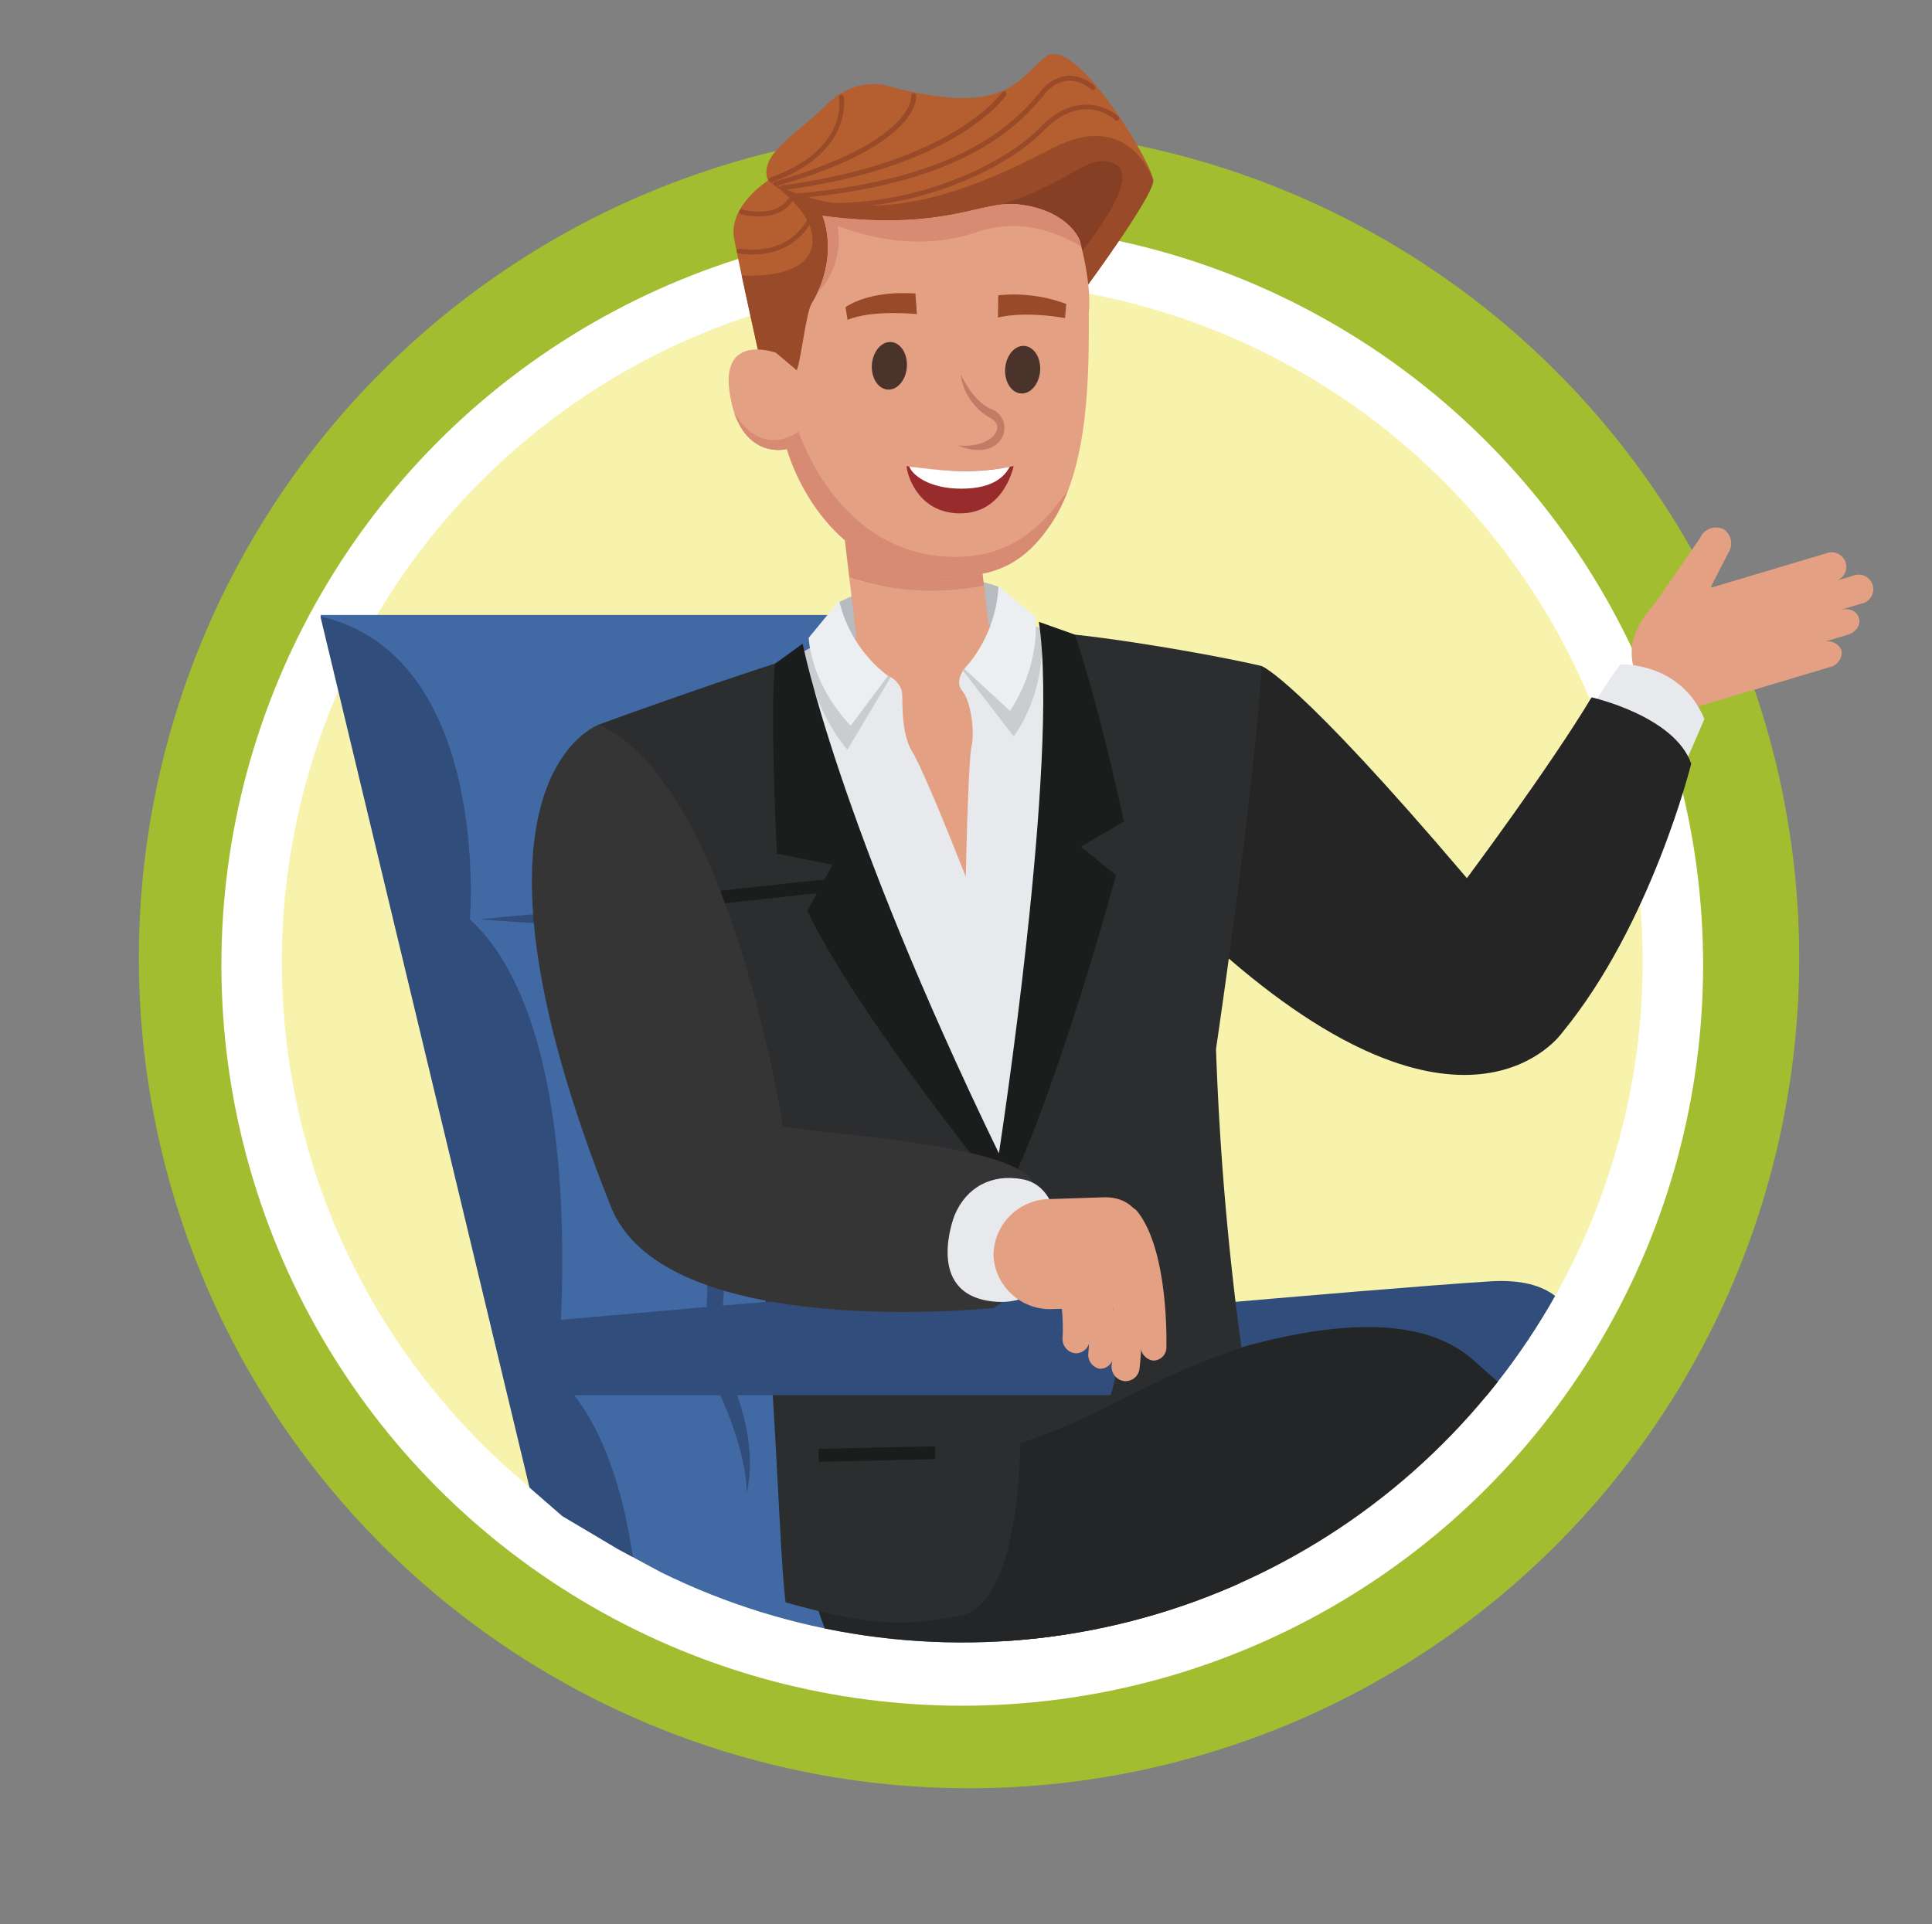 <svg xmlns="http://www.w3.org/2000/svg" xmlns:xlink="http://www.w3.org/1999/xlink" width="312.152" height="310.941" viewBox="0 0 312.152 310.941"><rect x="0" y="0" width="312.152" height="310.941" fill="#808080" stroke="none"/><defs><clipPath id="a"><path d="M354.864,9846.632c0-45.157-23.063-70.815,15.868-87.734,7.649-3.324,37.1-55.732,45.537-57.25,6.358-1.145,59.337-6.126,66.025-6.126,10.519,0,13.1,22.964,22.733,25.723,38.556,11.043,107.767,30.53,116.4,70.045,1.659,7.594-36.965,44.892-36.965,52.983,0,5.057-10.071,12.394-10.732,17.269a109.979,109.979,0,0,1-157.6,83.684l-6.909-3.724-9.039-5.361-7.993-6.964s-10.294,30.784-10.634,29.082-5.482-30.817-5.482-30.817l6.2-8.191A109.509,109.509,0,0,1,354.864,9846.632Z" fill="none"/></clipPath></defs><g transform="translate(-309.327 -9691.161)"><path d="M465.89,9711.875q-6.588,0-13.146.646t-13.02,1.931q-6.463,1.285-12.768,3.2t-12.393,4.434q-6.088,2.521-11.9,5.627t-11.29,6.767q-5.478,3.662-10.572,7.842t-9.753,8.84q-4.659,4.658-8.839,9.752t-7.841,10.572q-3.66,5.479-6.767,11.29t-5.627,11.9q-2.521,6.088-4.435,12.394t-3.2,12.768q-1.286,6.461-1.931,13.02T331.765,9846q0,6.587.646,13.146t1.931,13.02q1.285,6.463,3.2,12.768t4.435,12.394q2.521,6.086,5.627,11.9t6.767,11.29q3.662,5.479,7.841,10.572t8.839,9.752q4.66,4.661,9.753,8.84t10.572,7.842q5.48,3.659,11.29,6.767t11.9,5.627q6.087,2.521,12.393,4.434t12.768,3.2q6.462,1.286,13.02,1.932t13.146.646q6.589,0,13.147-.646t13.02-1.932q6.462-1.285,12.768-3.2t12.393-4.434q6.087-2.521,11.9-5.627t11.289-6.767q5.48-3.662,10.573-7.842t9.752-8.84q4.659-4.658,8.84-9.752t7.84-10.572q3.661-5.479,6.767-11.29t5.628-11.9q2.521-6.088,4.434-12.394t3.2-12.768q1.285-6.461,1.932-13.02t.646-13.146q0-6.589-.646-13.147t-1.932-13.02q-1.285-6.463-3.2-12.768t-4.434-12.394q-2.522-6.086-5.628-11.9t-6.767-11.29q-3.66-5.479-7.84-10.572t-8.84-9.752q-4.659-4.661-9.752-8.84t-10.573-7.842q-5.478-3.659-11.289-6.767t-11.9-5.627q-6.089-2.521-12.393-4.434t-12.768-3.2q-6.462-1.286-13.02-1.931T465.89,9711.875Z" fill="#a3bd31"/><circle cx="119.699" cy="119.699" r="119.699" transform="translate(345.099 9727.394)" fill="#fff"/><g opacity="0.5"><circle cx="109.934" cy="109.934" r="109.934" transform="translate(309.327 9846.632) rotate(-45)" fill="#f2e75a"/></g><g clip-path="url(#a)"><ellipse cx="126.963" cy="8.894" rx="126.963" ry="8.894" transform="translate(371.665 10067.157)" opacity="0.1"/><path d="M606.848,9796.225a2.414,2.414,0,0,0-3.105-1.257l4.01-1.2c1.384-.414,2.281-1.5,1.908-2.754s-1.722-1.671-3.106-1.258l3.509-1.048a2.367,2.367,0,1,0-1.347-4.512l-3.008.9a2.367,2.367,0,1,0-1.347-4.512l-18.7,5.583,2.99-5.828a2.707,2.707,0,0,0-.97-3.73l-.069-.006a2.787,2.787,0,0,0-3.614,1.521l-7.271,10.5c-2.384,2.759-4.73,6.1-3.376,10.635a8.787,8.787,0,0,0,11.03,5.855l4.512-1.348,3.259-.973,12.782-3.818A2.41,2.41,0,0,0,606.848,9796.225Z" fill="#e4a083"/><path d="M580.776,9816.4l3.932-9.041c-3.814-9.285-13.554-8.844-13.554-8.844-1.854,2.331-3.713,5.606-5.281,7.769C569.462,9806.554,575.6,9808.331,580.776,9816.4Z" fill="#e7e9ed"/><path d="M513.146,9798.78s5.611,1.83,33.185,34.283c0,0,13.343-17.882,20.144-29.217,0,0,13.4,2.987,16.1,10.721,0,0-6.387,25.886-20.861,43.479,0,0-14.994,21.552-53.85-11.99C507.867,9846.057,503.694,9814.335,513.146,9798.78Z" fill="#252526"/><path d="M563.045,9916.818s7.169-19.876-12.964-18.6-83.27,7.053-83.27,7.053v11.5Z" fill="#314d7c"/><path d="M538.86,9994.769s9.85-27.307-17.811-25.551-114.4,9.688-114.4,9.688v15.806Z" fill="#314d7c"/><path d="M406.322,9978.986,361.1,9790.531h98.348s19.319,23.608,5.27,49.075c0,0,25.168,40.452,5.119,68.552,0,0,20.626,33.9,7.753,64.353Z" fill="#4169a3"/><path d="M412.049,9978.69s5.688-47.642-12.752-65.2c0,0,6.147-55.321-14.05-73.762,0,0,3.513-42.589-24.148-48.954l45.223,188.443Z" fill="#314d7c"/><path d="M461.862,9839.726s-6.207-.692-16.1-1.231c.939-3.678,3-14.7-2.559-25.111,0,0,3.256,17.523-.077,24.978-7.452-.359-16.647-.6-26.692-.433.621-4.218,1.349-14.794-4.776-24.224,0,0,4.493,16.307,2.241,24.277-8.6.205-17.755.726-26.918,1.744,0,0,11.931.966,26.731,1.538,1.93,3.453,7.3,13.785,7.471,22.082,0,0,2.762-8.331-4.258-21.966,8.573.288,17.854.42,26.209.149,1.782,4.027,5.854,14.207,5.337,22.125,0,0,3.46-8.062-2.372-22.24A102.785,102.785,0,0,0,461.862,9839.726Z" fill="#314d7c"/><path d="M468.009,9908s-7.372-.422-17.763-.384c1.353-3.472,4.91-14.7-.754-25.3,0,0,1.649,18.086-2.13,25.322-6.822.081-14.672.373-22.486,1.095.1-.31,4.62-14.123-3.156-26.1,0,0,4.145,19.686.088,26.372l.017.028a122.782,122.782,0,0,0-20.772,3.794s9.871-.048,22.556-.558c2.36,4.54,6.215,13,6.355,20.006,0,0,2.512-7.589-3.359-20.135,6.739-.3,14.082-.733,21.062-1.354,1.848,4.227,5.7,14.083,5.2,21.8,0,0,3.429-8-2.3-22.069A158.092,158.092,0,0,0,468.009,9908Z" fill="#314d7c"/><path d="M464.718,9994.563v64.872H453.3l-3.952-64.872Z" fill="#ccd6d5"/><path d="M514.091,10057.706l-103.259-5.738v10.083h103.1Z" fill="#99a1a0"/><path d="M497.865,10068.8a7.244,7.244,0,1,1,7.244,7.245A7.243,7.243,0,0,1,497.865,10068.8Z" fill="#323b39"/><path d="M412.688,10068.8a7.245,7.245,0,1,1,7.244,7.245A7.243,7.243,0,0,1,412.688,10068.8Z" fill="#323b39"/><path d="M442.105,10068.8a7.244,7.244,0,1,1,7.244,7.245A7.243,7.243,0,0,1,442.105,10068.8Z" fill="#323b39"/><path d="M464.718,9994.563v14.381l-13.867,10.332-1.5-24.713Z" fill="#99a1a0"/><path d="M522.5,9961.082s-5.993,17.439-51.508,10.813v-24.938h50.3Z" fill="#202122"/><path d="M594.152,9989.018s4.992,10.949,11.092,16.941l46.548-31.1s-5.36-11.105-25.645,2.479l-18.9-.1Z" fill="#2c2d2f"/><path d="M607.86,10009.873l15-10.021L621.231,9997a56.694,56.694,0,0,0,17.292-7.776c4.3-2.876,15.911-10.4,15.911-10.4l-2.642-3.957-46.548,31.1Z" fill="#1b1c1c"/><path d="M627.481,9976.5s5.493,6.736,21.377-4.369C648.858,9972.133,642.263,9967.067,627.481,9976.5Z" fill="#4a4b4d"/><path d="M613.023,9972.069s-1.481,20.055-25.547,23.978c0,0-45.589-40.257-61.4-54.5,0,0-37.612,31.854-56.315,32.056-28.963.311-31.668-33.667-31.663-45.472l23.538,1.44c25.46-13.677,68.813-33.545,85.64-18.715C567.858,9929,613.023,9972.069,613.023,9972.069Z" fill="#242526"/><path d="M522.007,10050.785s-1.931,11.789-.187,20.16H577.8s1.712-12.123-22.7-12.1l-15.663-10.587Z" fill="#2c2d2f"/><path d="M522.266,10075.653H539.86l.228-3.189a58.217,58.217,0,0,0,18.923,3.184c5.177,0,19.233.231,19.233.231v-4.934H522.266Z" fill="#1b1c1c"/><path d="M556.673,10058.98s.826,8.651,20.2,8.241C576.875,10067.222,574.206,10059.346,556.673,10058.98Z" fill="#4a4b4d"/><path d="M515.844,10051.552s17.369,5.185,32.541-1.405c0,0-2.286-58.94-1.783-72.187.712-18.707-2.937-39.2-19.43-36.806C504.032,9944.516,509.039,9977.837,515.844,10051.552Z" fill="#202122"/><path d="M470.66,9785.987s-11.069-4.688-25.737,2.451l-2.911,9.267,32.558-3.016Z" fill="#b7babe"/><path d="M473.971,9792.468s-13.3-1.717-31.126,2.883l22.867,46.919Z" fill="#e4a083"/><path d="M468.31,9785.771l1.548,12.854-21.3,2.566-2.015-16.725A42.193,42.193,0,0,0,468.31,9785.771Z" fill="#e4a083"/><path d="M446.548,9784.468l-1.553-12.882,21.3-2.564,2.018,16.75A42.193,42.193,0,0,1,446.548,9784.468Z" fill="#d78b73"/><path d="M452.778,9800.386a3.672,3.672,0,0,1,2.257,2.483c.243,1.112-.3,6.595,1.71,9.824s8.62,20.151,8.62,20.151.382-18.556.934-21.1-.155-7.341-1.484-8.926.325-3.576.325-3.576l8.208-8.291,8.634,3.644s6.43,39.171-9.44,94.105c0,0-29.929-51.425-39.687-88.7l11.361-6.351Z" fill="#e7e9ed"/><path d="M406.084,9808.247s16.99-6.233,31.5-10.832c6.474,32.15,33.466,84.553,33.466,84.553s10.548-70.33,9.143-88.5c6.84.437,23.942,3.206,32.951,5.313,0,0-.338,13.557-7.346,61.915a478.986,478.986,0,0,0,4.1,48.2c-7.838,2.884-9.635,3.53-20.358,8.9a109.386,109.386,0,0,1-15.4,6.619s.172,25.926-9.677,27.849c-10.3,2.012-16.16,1.171-28.208-2.178-1.557-12.421-1.911-61.942-8.551-81.02C427.7,9869.061,411.322,9823.712,406.084,9808.247Z" fill="#2c2d2f"/><path d="M439.137,9796.487l5.079-2.839,8.562,6.737a3.9,3.9,0,0,1,.461.222l-6.986,11.679S441.368,9807.3,439.137,9796.487Z" fill="#cacccf"/><path d="M464.925,9799.544a3.5,3.5,0,0,1,.215-.3l8.208-8.291,4.291,1.81c.176,2.682.4,10.4-4.526,17.39Z" fill="#cacccf"/><path d="M470.648,9785.857l5.928,4.968s1.152,7.117-4.057,15.218l-7.379-6.8A21.7,21.7,0,0,0,470.648,9785.857Z" fill="#eceff2"/><path d="M444.906,9788.243l-4.914,5.972s.175,7.208,6.783,14.214l6-8.043A21.7,21.7,0,0,1,444.906,9788.243Z" fill="#eceff2"/><path d="M477.178,9791.645l5.817,2.067s3.354,9.342,7.929,30.2l-6.959,4.06,5.675,4.606s-9.172,34.072-17.9,51.956c0,0-22.947-27.821-32-46.159l4.1-7.473-8.986-1.794s-1.209-23.825-.268-30.728l4.431-3.2s5.489,28.288,31.7,82.353C470.72,9877.533,480.564,9814.01,477.178,9791.645Z" fill="#1b1c1c"/><rect width="18.833" height="2.093" transform="matrix(1, -0.022, 0.022, 1, 441.584, 9925.28)" fill="#1b1c1c"/><rect width="18.834" height="2.093" transform="translate(425.758 9835.079) rotate(-6.145)" fill="#1b1c1c"/><path d="M488.756,9916.613s7.169-19.773-12.964-18.5-87.107,7.332-87.107,7.332l2.692,11.163Z" fill="#314d7c"/><path d="M406.084,9808.247s-25.6,8.964,1.959,77.937c8.79,22,61.792,16.331,61.792,16.331s12.886-6.821,6.435-20.2c-2.977-6.173-31.844-7.693-40.456-9.089C435.814,9873.226,427.407,9817.868,406.084,9808.247Z" fill="#353536"/><path d="M463.545,9887.569s-4.962,12.557,6.029,13.88c8.4,1.012,10.754-6.185,10.752-10.468,0-2.105-.7-8.295-5.755-9.254S465.424,9883.036,463.545,9887.569Z" fill="#e7e9ed"/><path d="M478.943,9884.921a9.162,9.162,0,0,0-9.1,9.2h0a9.161,9.161,0,0,0,9.7,8.575l9.124-.3c5.191-.174,6.225-4.191,6.061-9.1h0c-.164-4.908-2.017-8.831-7.208-8.657Z" fill="#e4a083"/><path d="M489.556,9888.771a2.586,2.586,0,0,0,.524,1.3c3.156,4.021,3.633,14.7,3.549,18.476a2.328,2.328,0,0,0,2.025,2.473,2.123,2.123,0,0,0,2.127-2.221c.035-1.582.2-15.634-4.629-21.793a1.921,1.921,0,0,0-2.934-.25A2.459,2.459,0,0,0,489.556,9888.771Z" fill="#e4a083"/><path d="M486.121,9890.377a2.4,2.4,0,0,0,.329,1.141c4.072,6.956,2.509,20.037,2.493,20.169a2.35,2.35,0,0,0,1.959,2.642,2.28,2.28,0,0,0,2.539-2.025c.076-.6,1.788-14.846-3.116-23.223a2.224,2.224,0,0,0-3.116-.795A2.367,2.367,0,0,0,486.121,9890.377Z" fill="#e4a083"/><path d="M483.678,9895.053a2.707,2.707,0,0,0,.143.844c2.1,6.157,1.366,13.743,1.359,13.819a2.313,2.313,0,0,0,1.774,2.618,2.106,2.106,0,0,0,2.241-2.058c.036-.358.852-8.856-1.617-16.105a1.947,1.947,0,0,0-2.625-1.327A2.377,2.377,0,0,0,483.678,9895.053Z" fill="#e4a083"/><path d="M479.614,9895.924a2.508,2.508,0,0,0,.1.67,32.816,32.816,0,0,1,1.3,10.693,2.321,2.321,0,0,0,2,2.551,2.235,2.235,0,0,0,2.366-2.14,37.861,37.861,0,0,0-1.5-12.535,2.17,2.17,0,0,0-2.756-1.527A2.34,2.34,0,0,0,479.614,9895.924Z" fill="#e4a083"/><path d="M485.157,9737.106s10.5-14.271,10.5-16.782-12.742-24-17.488-19.928-6.843,9.568-25.151,4.729c0,0-5.23-1.962-10.2,3.008s-10.987,7.944-9.417,12.212c0,0-6.463,4.095-5.455,9.412s4.408,20.517,4.408,20.517l19.369,9.652Z" fill="#b55f30"/><path d="M440.294,9731.676c2.093-5.668-6.888-11.33-6.888-11.33,16.654,8.985,33.657,1.128,46.106-5.292s16.15,5.271,16.15,5.271c0,2.511-10.5,16.782-10.5,16.782l-33.429,22.82-19.369-9.652s-1.827-8.167-3.2-14.623C433.543,9735.92,439.023,9735.117,440.294,9731.676Z" fill="#984a29"/><path d="M471.058,9724.221a50.907,50.907,0,0,0,8.735-3.618c4.621-2.441,6.486-4.194,9.417-3.052,5.536,2.158-6.627,16.043-6.627,16.043Z" fill="#853f24"/><path d="M431.992,9726.144c4.487,0,5.691-3.029,5.7-3.065a.392.392,0,0,0-.734-.278h0c-.059.15-1.507,3.672-7.713,2.212a.393.393,0,0,0-.18.765A12.792,12.792,0,0,0,431.992,9726.144Z" fill="#984a29"/><path d="M430.888,9732.283c8.162,0,10.2-6.707,10.219-6.78a.392.392,0,1,0-.754-.218c-.087.3-2.241,7.313-11.571,6.066a.393.393,0,0,0-.1.778A16.527,16.527,0,0,0,430.888,9732.283Z" fill="#984a29"/><path d="M443.739,9724.748c16.173,0,29.4-7.475,34.026-12.288,6.487-6.757,11.55-2.087,11.762-1.884a.392.392,0,1,0,.541-.568c-.057-.055-5.848-5.405-12.869,1.908-4.618,4.811-18.043,12.335-34.386,12.039a.393.393,0,0,0-.014.785C443.113,9724.746,443.427,9724.748,443.739,9724.748Z" fill="#984a29"/><path d="M438.146,9723.191l.035,0c27.871-2.443,36.274-12.456,39.863-16.732a5.532,5.532,0,0,1,3.916-2.271,5.47,5.47,0,0,1,3.682,1.446.392.392,0,1,0,.552-.558,6.181,6.181,0,0,0-4.27-1.672,6.271,6.271,0,0,0-4.481,2.549c-3.527,4.2-11.784,14.041-39.33,16.456a.392.392,0,0,0,.033.783Z" fill="#984a29"/><path d="M435.748,9721.892l.051,0c27.833-3.617,35.765-14.888,36.089-15.365a.392.392,0,1,0-.649-.441c-.077.114-8.106,11.462-35.541,15.029a.392.392,0,0,0,.05.78Z" fill="#984a29"/><path d="M434.729,9721.234a.351.351,0,0,0,.109-.016c23.218-6.642,22.558-14.345,22.518-14.669a.392.392,0,0,0-.779.091c.009.095.441,7.417-21.955,13.824a.392.392,0,0,0,.107.77Z" fill="#984a29"/><path d="M433.978,9720.608a.386.386,0,0,0,.134-.024c13.156-4.763,11.546-13.712,11.528-13.8a.392.392,0,0,0-.77.151c.066.341,1.469,8.39-11.025,12.913a.393.393,0,0,0,.133.762Z" fill="#984a29"/><path d="M434.687,9748.155l3.369,2.842c.708-1.683,1.472-9.231,2.412-10.8,4.622-7.732,1.745-14.16,1.745-14.16,19.792,2.591,25.56-2.521,31.563-1.856,8.245.913,10,5.819,10,5.819,2.082,7.76,1.465,11.707,1.465,11.707.015,9.2.207,24.813-6.114,34.141-2.666,3.936-6.036,7.237-11.691,8.123-24.632,3.857-30.963-20.241-30.963-20.241s-7.72,2.057-9.293-9.322C425.878,9744.977,434.687,9748.155,434.687,9748.155Z" fill="#e4a083"/><path d="M467.237,9728.642c-10.376,3.558-19.706.031-22.583-.951a12.515,12.515,0,0,1-3.307,10.861c3.34-6.979.866-12.519.866-12.519,19.792,2.591,25.56-2.521,31.563-1.856,8.245.913,10,5.819,10,5.819.1.356.18.7.264,1.039C480.8,9729.041,474.421,9726.179,467.237,9728.642Z" fill="#d78b73"/><path d="M438.349,9760.886c2.092,6.1,9.9,21.145,26.727,20.229,9.109-.5,13.731-6.5,16.768-10.7a24.792,24.792,0,0,1-2.714,5.43c-2.666,3.936-6.036,7.237-11.691,8.123-24.632,3.857-30.963-20.241-30.963-20.241s-5.909,1.65-8.525-5.879C432.547,9765.485,438.349,9760.886,438.349,9760.886Z" fill="#d78b73"/><path d="M471.717,9751.127c.02,2.119,1.306,3.736,2.874,3.61s2.819-1.946,2.8-4.065-1.307-3.737-2.874-3.611S471.7,9749.007,471.717,9751.127Z" fill="#4a332b"/><path d="M450.186,9750.5c.021,2.12,1.307,3.737,2.875,3.612s2.82-1.947,2.8-4.066-1.309-3.736-2.874-3.611S450.164,9748.381,450.186,9750.5Z" fill="#4a332b"/><path d="M464.083,9763.154c4.763,1.925,7.33-.316,7.521-2.569a3.232,3.232,0,0,0-2.116-3.323c-2.9-1.133-4.948-5.6-4.969-5.642h0a9.575,9.575,0,0,0,4.7,7.024c.8.464,1.292.951,1.232,1.678-.108,1.263-1.934,3.148-6.372,2.832Z" fill="#c47b66"/><path d="M481.4,9742.573l.208-2.289a24.183,24.183,0,0,0-10.995-1.4l-.051,3.589C475.284,9741.359,481.32,9742.564,481.4,9742.573Z" fill="#984a29"/><path d="M446.275,9742.854c3.994-1.709,11.128-.922,11.2-.935l-.247-3.335c-.286.043-6.753-.713-11.3,2.207Z" fill="#984a29"/><path d="M455.8,9766.466s8.964,1.831,17.3,0c0,0-1.476,7.667-8.65,7.651C457.689,9774.1,455.881,9767.948,455.8,9766.466Z" fill="#982c2c"/><path d="M464.642,9770.128c5.514,0,7.133-2.287,7.827-3.532-6.469,1.277-11.685.514-16.228-.048C456.732,9767.931,459.444,9770.128,464.642,9770.128Z" fill="#fff"/></g></g></svg>